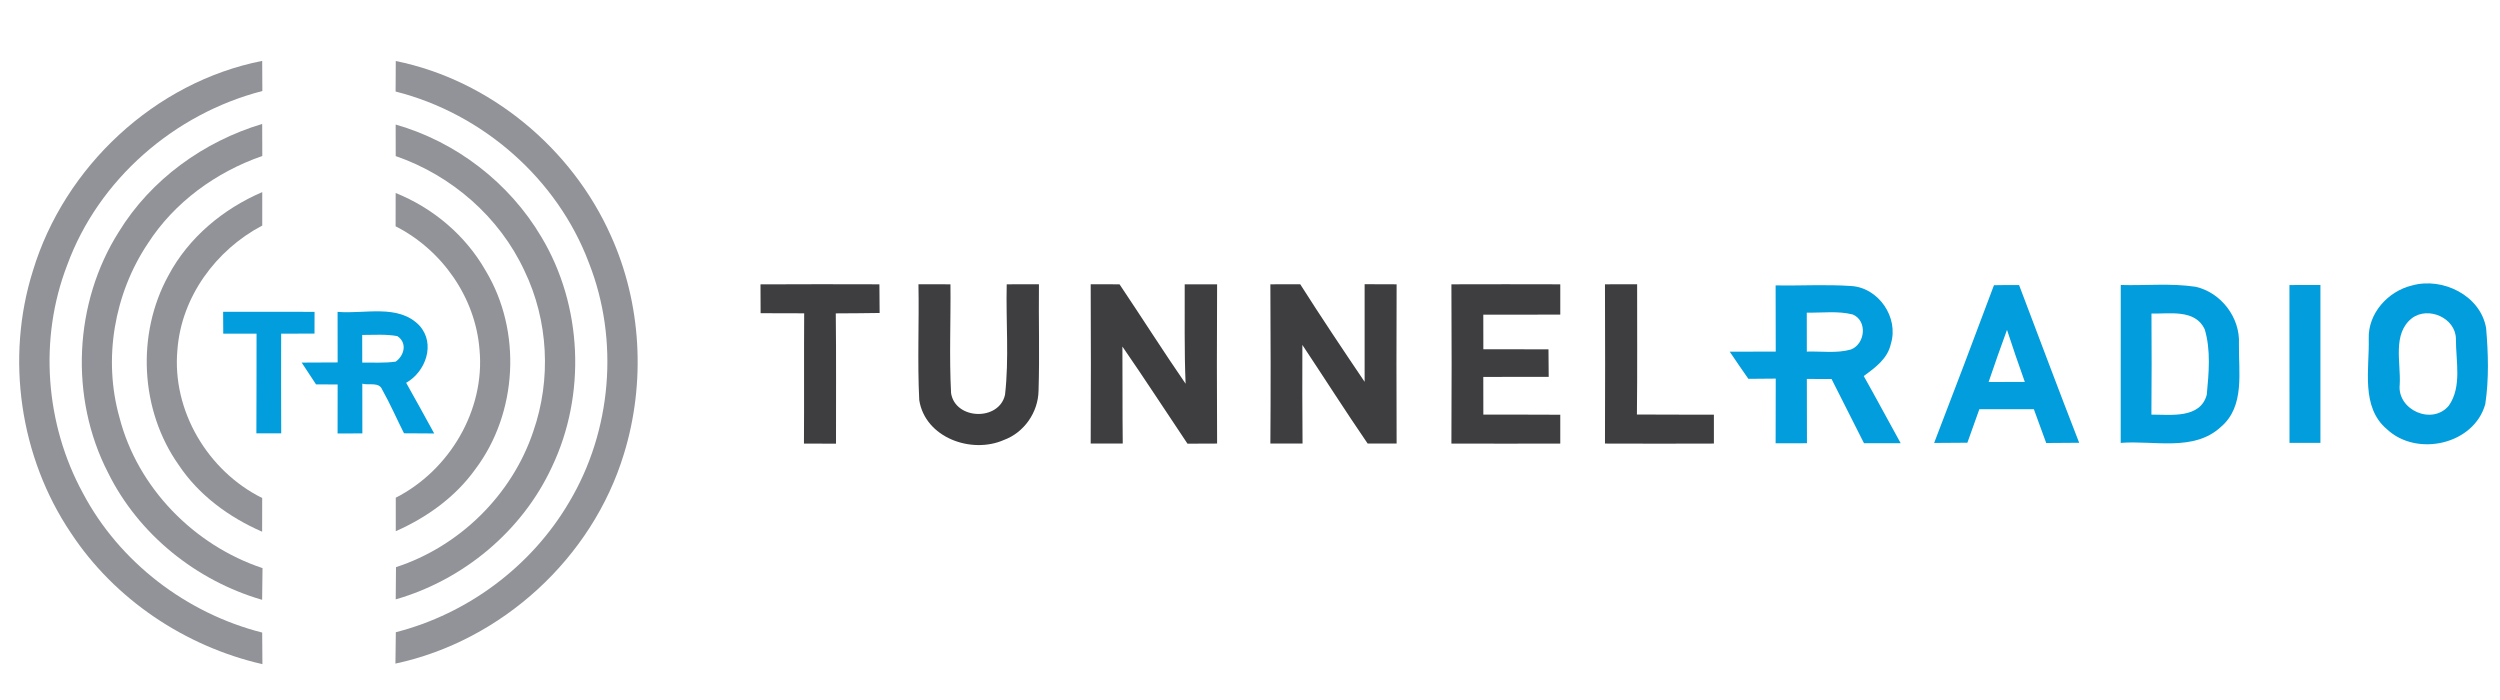 <?xml version="1.0" encoding="utf-8"?>
<!-- Generator: Adobe Illustrator 15.1.0, SVG Export Plug-In . SVG Version: 6.00 Build 0)  -->
<!DOCTYPE svg PUBLIC "-//W3C//DTD SVG 1.1//EN" "http://www.w3.org/Graphics/SVG/1.1/DTD/svg11.dtd">
<svg version="1.1" id="Layer_1" xmlns="http://www.w3.org/2000/svg" xmlns:xlink="http://www.w3.org/1999/xlink" x="0px" y="0px"
	 width="443px" height="124px" viewBox="0 0 443 124" enable-background="new 0 0 443 124" xml:space="preserve">
<g>
	<path fill="none" d="M352.38,67.689c2.13,0,4.271-0.01,6.42-0.01c-1.1-3.06-2.149-6.14-3.16-9.229
		C354.51,61.52,353.43,64.6,352.38,67.689z"/>
	<path fill="none" d="M70.41,59.56c-2.06-0.38-4.16-0.2-6.23-0.21c0,1.63,0,3.259,0.01,4.9c1.97-0.02,3.97,0.109,5.93-0.17
		C71.67,62.971,72.19,60.74,70.41,59.56z"/>
	<path fill="#929398" d="M14.69,87.38C8.01,75.141,6.87,60.02,11.9,46.99c5.54-15.19,19.01-26.85,34.59-30.86
		c-0.01-1.78-0.02-3.56-0.03-5.34c-19,3.74-35.05,18.74-40.63,37.2C0.96,63.439,3.51,81,12.56,94.43
		c7.75,11.78,20.23,20.11,33.94,23.26c-0.01-1.869-0.03-3.729-0.04-5.6C33.06,108.689,21.16,99.63,14.69,87.38z"/>
	<path fill="#929398" d="M70.13,10.81c-0.01,1.81-0.02,3.61-0.03,5.41c15.41,3.88,28.69,15.48,34.27,30.4
		c5.38,13.67,4.02,29.75-3.51,42.351C94.2,100.33,82.9,108.77,70.14,112.029c-0.02,1.851-0.04,3.701-0.07,5.561
		c18.85-4.029,34.89-18.71,40.49-37.16c3.88-12.6,3.13-26.64-2.32-38.68C101.33,26.25,86.82,14.2,70.13,10.81z"/>
	<path fill="#929398" d="M70.17,100.5c-0.03,1.9-0.04,3.811-0.05,5.71c11.99-3.45,22.4-12.09,27.67-23.45
		c6.1-12.789,5.44-28.59-1.85-40.76c-5.68-9.61-15.1-16.87-25.83-19.93c0,1.86,0,3.72,0.01,5.59c9.9,3.41,18.41,10.81,22.82,20.34
		c4.24,8.79,4.77,19.24,1.56,28.439C90.74,87.689,81.44,96.83,70.17,100.5z"/>
	<path fill="#929398" d="M21.17,73.98c-2.93-10.371-0.94-21.911,5.03-30.84c4.71-7.32,12.1-12.66,20.28-15.5
		c0-1.89-0.01-3.79-0.02-5.68c-10.36,3.11-19.69,9.82-25.38,19.08c-8.01,12.61-8.78,29.431-1.94,42.71
		c5.4,10.939,15.63,19.15,27.31,22.54c0.02-1.87,0.05-3.75,0.07-5.62C34.38,96.63,24.38,86.439,21.17,73.98z"/>
	<path fill="#929398" d="M46.47,39.97c0.01-1.98,0.01-3.95,0-5.93c-6.94,2.98-13.06,8.06-16.63,14.79
		c-5.7,10.37-5.02,23.891,1.83,33.57c3.57,5.359,8.93,9.27,14.78,11.82c0.01-1.99,0.02-3.98,0.01-5.971
		c-9.63-4.779-16.02-15.48-15.02-26.28C32.14,52.62,38.27,44.28,46.47,39.97z"/>
	<path fill="#929398" d="M70.1,40.1c8.23,4.18,14.15,12.6,14.87,21.85c1.01,10.72-5.32,21.399-14.84,26.239
		c-0.01,1.98-0.01,3.961,0,5.94c5.5-2.43,10.54-6.03,14.07-10.95c7.53-9.959,8.31-24.49,1.87-35.189
		c-3.55-6.25-9.3-11.12-15.96-13.79C70.1,36.16,70.1,38.13,70.1,40.1z"/>
	<path fill="#3E3E40" d="M155.83,50.38c-7.02-0.02-14.04-0.03-21.07,0.01c0.01,1.7,0.01,3.4,0.02,5.11c2.57,0,5.14,0,7.72,0.02
		c-0.05,7.69,0.01,15.39-0.04,23.08c1.89,0,3.79,0.01,5.68,0.021c-0.01-7.7,0.05-15.39-0.04-23.09c2.59-0.02,5.18-0.02,7.77-0.07
		C155.84,53.76,155.84,52.07,155.83,50.38z"/>
	<path fill="#3E3E40" d="M184.1,50.37c-1.91,0-3.81,0.01-5.71,0.01c-0.16,6.52,0.44,13.101-0.3,19.58
		c-1.05,4.69-8.81,4.45-9.56-0.29c-0.34-6.41-0.04-12.86-0.11-19.29c-1.89,0-3.78-0.01-5.67-0.01c0.13,6.84-0.2,13.69,0.14,20.521
		c1.04,6.67,9.24,9.6,14.98,7.08c3.61-1.32,6.09-4.9,6.16-8.73C184.23,62.95,184.03,56.66,184.1,50.37z"/>
	<path fill="#3E3E40" d="M209.93,50.38c0.03,5.88-0.09,11.75,0.16,17.62c-4-5.81-7.78-11.77-11.71-17.62
		c-1.7-0.01-3.41-0.01-5.11-0.01c0.04,9.41,0.05,18.819,0,28.229c1.89,0,3.78,0,5.68-0.01c-0.07-5.72-0.02-11.449-0.06-17.18
		c3.93,5.68,7.68,11.48,11.53,17.21c1.75-0.011,3.5-0.011,5.25-0.021c-0.05-9.41-0.05-18.81,0-28.22
		C213.75,50.38,211.84,50.38,209.93,50.38z"/>
	<path fill="#3E3E40" d="M241.811,50.36c-0.011,5.77,0.01,11.53,0,17.3c-3.86-5.72-7.711-11.46-11.41-17.29
		c-1.771,0-3.53,0-5.291,0.01c0.051,9.41,0.07,18.81,0,28.22c1.9,0,3.801,0,5.701,0c-0.061-5.82-0.041-11.649-0.031-17.479
		c3.871,5.819,7.621,11.72,11.57,17.479c1.711,0,3.42,0,5.131,0c-0.03-9.41-0.041-18.81,0-28.22
		C245.59,50.37,243.7,50.37,241.811,50.36z"/>
	<path fill="#3E3E40" d="M257.189,78.6c6.431,0.021,12.86,0.021,19.291,0c0-1.699,0-3.41,0-5.109c-4.541-0.03-9.09-0.02-13.631-0.02
		c-0.01-2.23-0.01-4.451-0.01-6.681c3.87,0.01,7.73,0,11.59-0.011c-0.01-1.629-0.029-3.26-0.039-4.879
		c-3.851-0.01-7.701-0.01-11.541-0.01c-0.01-2.04-0.01-4.08-0.01-6.13c4.551,0,9.09,0.01,13.641-0.01c0-1.79-0.01-3.58,0-5.37
		c-6.431-0.02-12.86-0.02-19.291,0C257.24,59.79,257.24,69.189,257.189,78.6z"/>
	<path fill="#3E3E40" d="M290.1,50.37c-1.91,0-3.8,0-5.699,0.01c0.039,9.41,0.029,18.82,0,28.22c6.43,0.021,12.869,0.03,19.3,0
		c0-1.709,0-3.41,0-5.119c-4.55-0.021-9.101,0.01-13.64-0.03C290.15,65.76,290.09,58.06,290.1,50.37z"/>
	<path fill="#019DDC" d="M405.7,78.48c1.819,0,3.649-0.01,5.479,0c0-9.33,0-18.65,0-27.98c-1.83,0-3.66,0-5.489,0.01
		C405.71,59.83,405.69,69.15,405.7,78.48z"/>
	<path fill="#019DDC" d="M440.54,58.15c-0.98-5.78-7.7-9.08-13.11-7.57c-4.27,1.01-7.85,4.95-7.689,9.47
		c0.13,5.351-1.44,12.091,3.229,16.011c5.271,4.959,15.42,2.729,17.42-4.451C441.06,67.17,440.92,62.609,440.54,58.15z
		 M433.94,71.87c-2.94,3.56-9.21,0.78-8.71-3.75c0.229-3.841-1.351-8.98,2.17-11.74c2.88-2.16,7.72-0.06,7.79,3.65
		C435.16,63.91,436.3,68.49,433.94,71.87z"/>
	<path fill="#019DDC" d="M335.06,60.92c1.45-4.66-2.189-9.97-7.06-10.24c-4.45-0.31-8.91-0.02-13.36-0.11
		c0.011,3.91,0.011,7.82,0.021,11.73c-2.72,0-5.43,0-8.15,0.02c1.08,1.61,2.181,3.209,3.3,4.81c1.61-0.021,3.23-0.03,4.851-0.04
		c-0.01,3.82-0.01,7.641-0.021,11.46c1.841-0.01,3.7-0.01,5.551-0.01c-0.011-3.8-0.011-7.601-0.021-11.39c1.46,0,2.92,0,4.38,0.01
		c1.92,3.79,3.82,7.59,5.75,11.38c2.17,0,4.33,0,6.5,0c-2.2-3.96-4.319-7.96-6.55-11.91C332.28,65.16,334.51,63.54,335.06,60.92z
		 M327.99,61.93c-2.53,0.72-5.23,0.29-7.82,0.37c0-2.3,0-4.6-0.01-6.9c2.7,0.05,5.479-0.34,8.14,0.32
		C330.95,56.84,330.53,60.94,327.99,61.93z"/>
	<path fill="#019DDC" d="M396.74,60.94c0.24-4.66-3.17-9.13-7.721-10.13c-4.38-0.65-8.819-0.18-13.22-0.31
		c-0.01,9.33,0,18.65-0.01,27.98c5.89-0.48,12.99,1.619,17.78-2.86C397.83,71.98,396.66,65.891,396.74,60.94z M391.04,69.95
		c-1.16,4.29-6.4,3.51-9.81,3.521c0.06-5.971,0.039-11.941,0.01-17.911c3.229,0.08,7.71-0.82,9.43,2.77
		C391.79,62.05,391.4,66.12,391.04,69.95z"/>
	<path fill="#019DDC" d="M49.82,59.13c1.97,0,3.94-0.01,5.91-0.02c0-1.28,0.01-2.56,0.01-3.85c-5.4-0.03-10.8,0-16.2-0.01
		c0,1.29,0.01,2.58,0.02,3.87c1.96,0,3.93,0,5.9,0.01c-0.01,5.89,0,11.78-0.03,17.66c1.47,0.01,2.93,0.01,4.4,0
		C49.8,70.91,49.81,65.02,49.82,59.13z"/>
	<path fill="#019DDC" d="M76.94,76.811c-1.65-3-3.29-6-4.97-8.98c3.47-1.96,5.26-6.92,2.36-10.13c-3.72-3.91-9.73-2.01-14.51-2.44
		c-0.01,2.99,0,5.97,0.01,8.961c-2.12,0.01-4.25,0.01-6.37,0.029c0.84,1.29,1.69,2.58,2.54,3.859c1.28,0.011,2.56,0.011,3.83,0.021
		c0,2.899-0.02,5.79-0.01,8.681c1.46,0,2.93-0.011,4.39-0.011c-0.01-2.94-0.02-5.88-0.01-8.81c1.13,0.33,2.99-0.37,3.53,1.06
		c1.42,2.511,2.56,5.16,3.86,7.729C73.37,76.79,75.16,76.8,76.94,76.811z M70.12,64.08c-1.96,0.279-3.96,0.15-5.93,0.17
		c-0.01-1.641-0.01-3.27-0.01-4.9c2.07,0.01,4.17-0.17,6.23,0.21C72.19,60.74,71.67,62.971,70.12,64.08z"/>
	<path fill="#019DDC" d="M353.33,50.54c-3.48,9.34-7.021,18.649-10.6,27.95c1.96-0.01,3.92-0.02,5.89-0.04
		c0.7-1.979,1.41-3.96,2.12-5.94c3.22,0,6.439,0,9.66,0c0.729,2,1.449,3.99,2.189,5.99c1.94-0.02,3.891-0.029,5.84-0.04
		c-3.62-9.29-7.109-18.63-10.649-27.95C356.29,50.5,354.81,50.51,353.33,50.54z M352.38,67.689c1.05-3.09,2.13-6.169,3.26-9.239
		c1.011,3.09,2.061,6.17,3.16,9.229C356.65,67.68,354.51,67.689,352.38,67.689z"/>
</g>
</svg>
